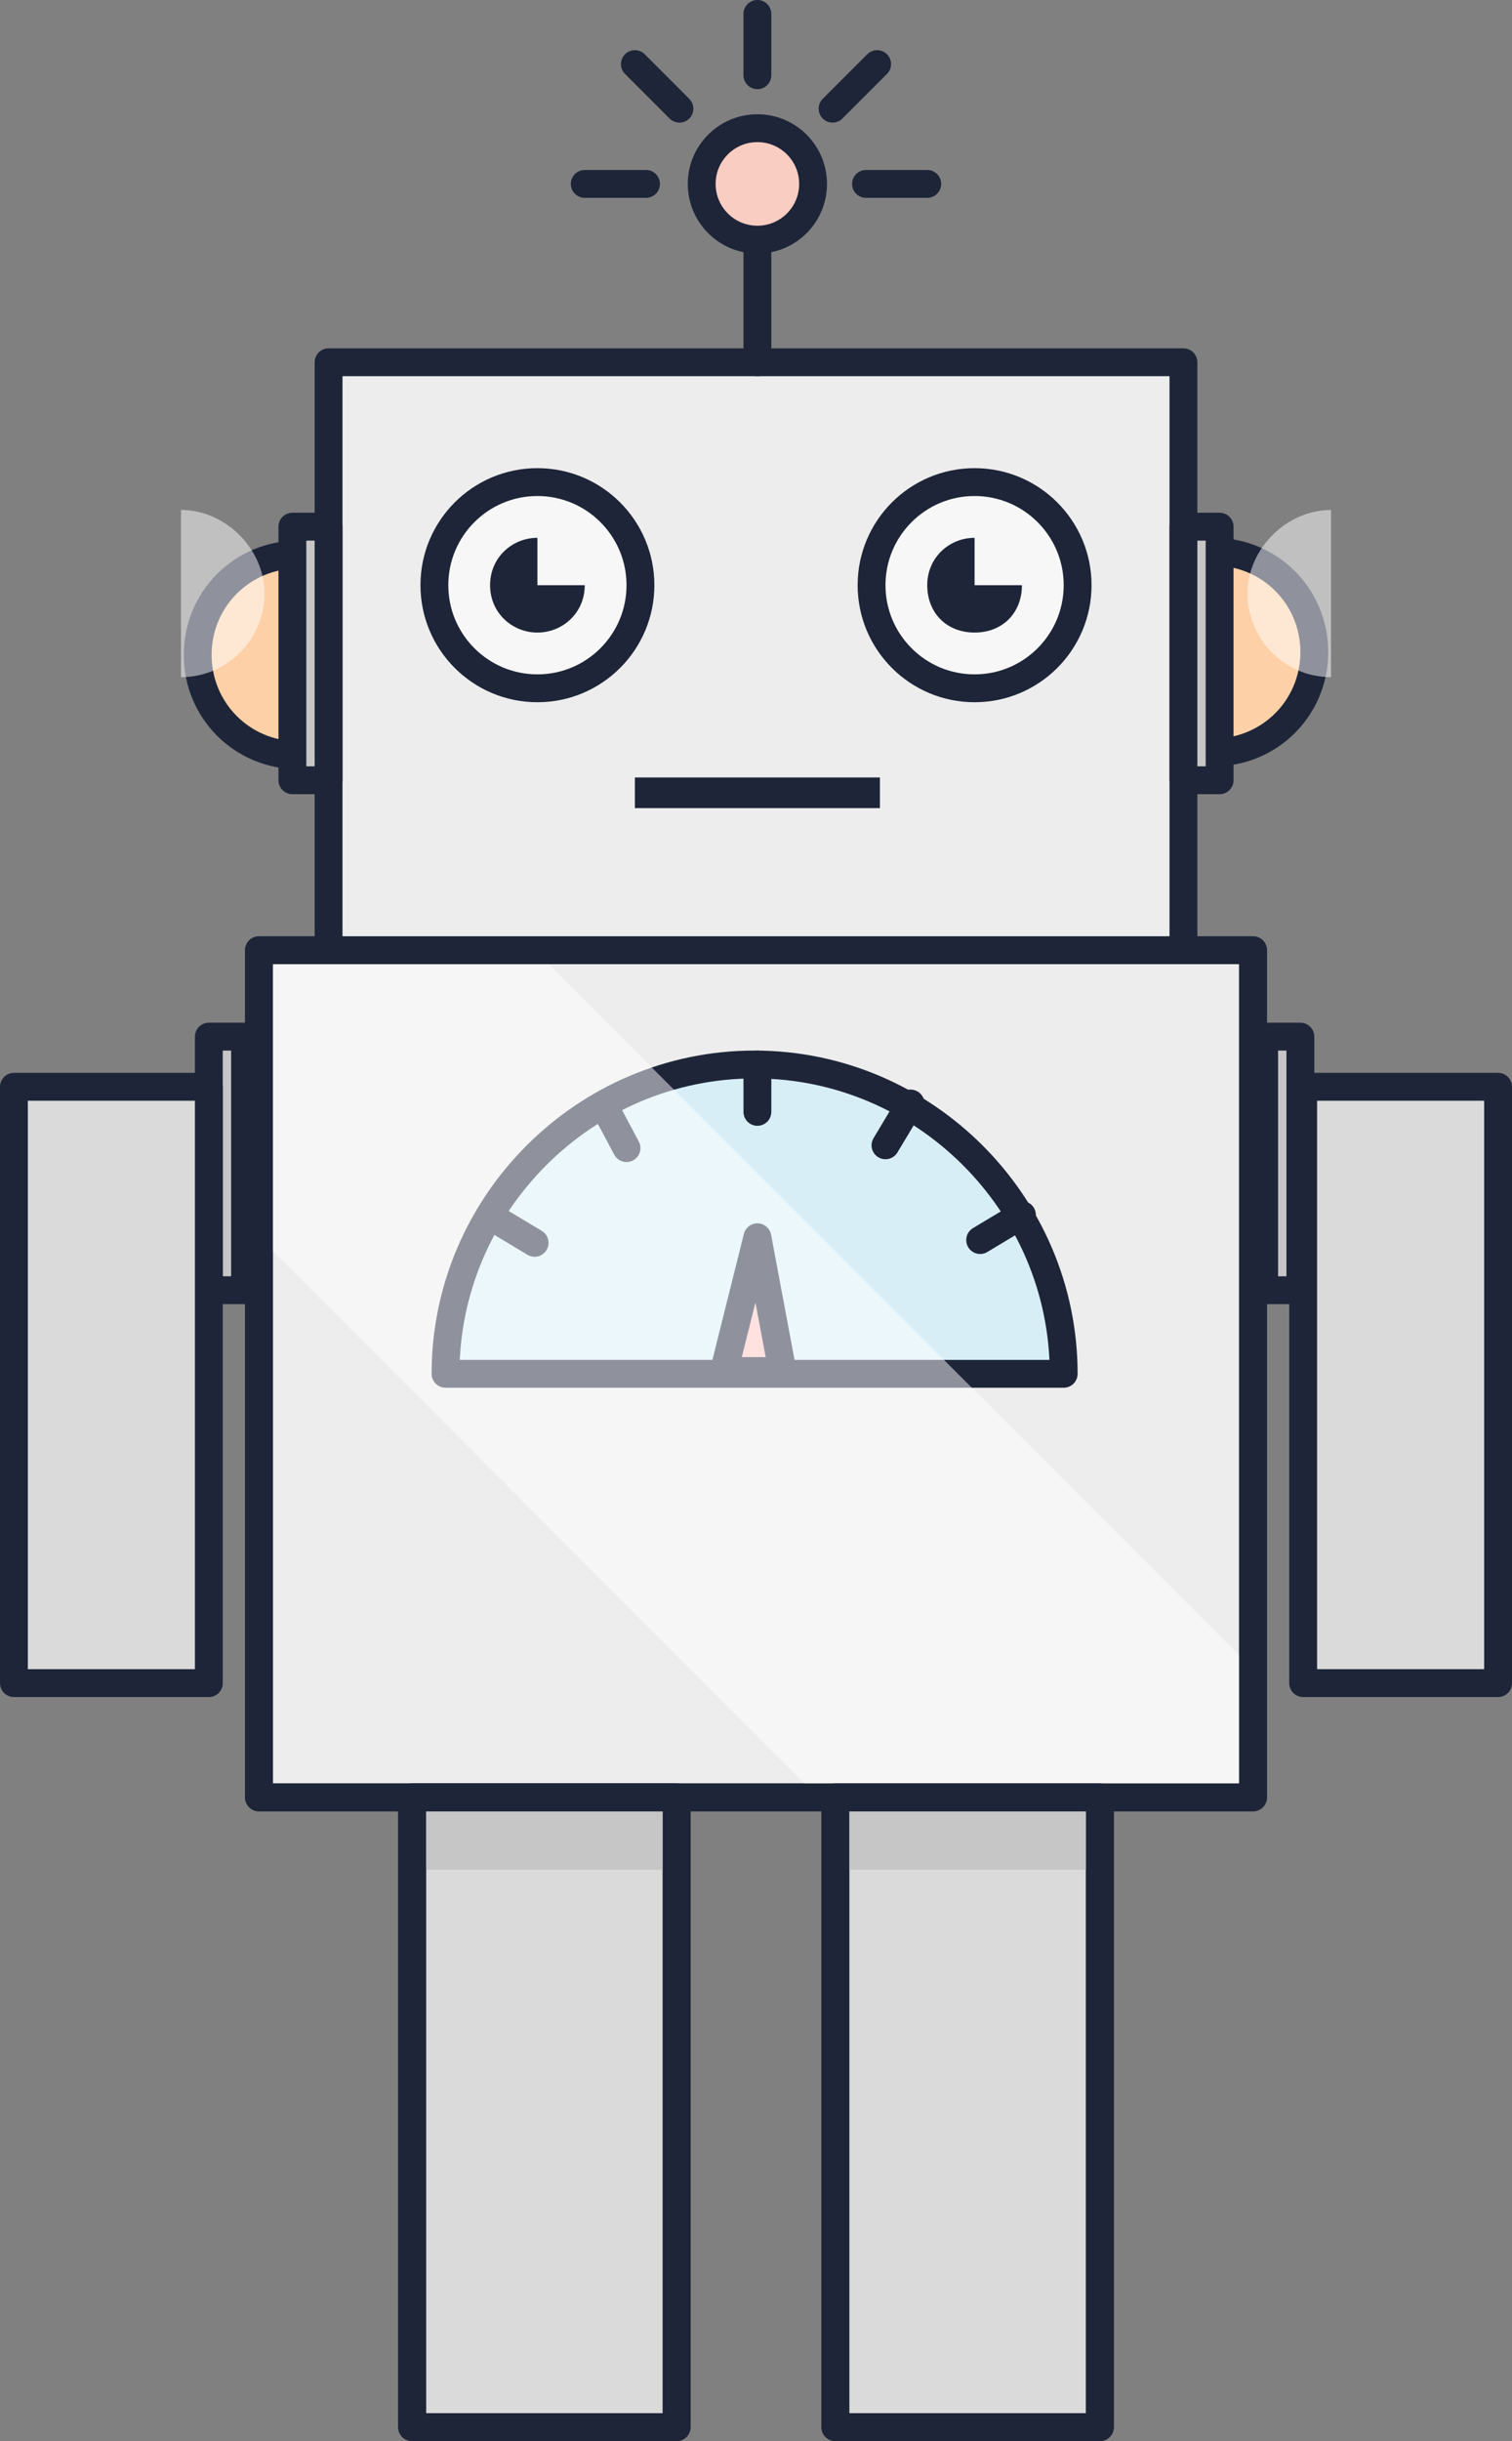 <?xml version="1.0" encoding="utf-8"?>
<!-- Generator: Adobe Illustrator 18.1.1, SVG Export Plug-In . SVG Version: 6.00 Build 0)  -->
<svg version="1.1" id="Calque_1" xmlns="http://www.w3.org/2000/svg" xmlns:xlink="http://www.w3.org/1999/xlink" x="0px" y="0px"
	 viewBox="0 0 54.3 87.6" enable-background="new 0 0 54.3 87.6" xml:space="preserve">
<rect x="0" y="0" width="54.3" height="87.6" fill="#808080" stroke="none"/>
<g>
	
		<rect x="9.3" y="34.1" fill="#EDEDED" stroke="#1E2538" stroke-linecap="round" stroke-linejoin="round" stroke-miterlimit="10" width="35.7" height="30.4"/>
	
		<rect x="14.8" y="64.5" fill="#DADADA" stroke="#1E2538" stroke-linecap="round" stroke-linejoin="round" stroke-miterlimit="10" width="9.5" height="22.6"/>
	
		<rect x="30" y="64.5" fill="#DADADA" stroke="#1E2538" stroke-linecap="round" stroke-linejoin="round" stroke-miterlimit="10" width="9.5" height="22.6"/>
	
		<rect x="11.8" y="13" fill="#EDEDED" stroke="#1E2538" stroke-linecap="round" stroke-linejoin="round" stroke-miterlimit="10" width="30.7" height="21.1"/>
	<rect x="22.8" y="27.9" fill="#1E2538" width="8.8" height="1.1"/>
	
		<circle fill="#F7F7F7" stroke="#1E2538" stroke-linecap="round" stroke-linejoin="round" stroke-miterlimit="10" cx="19.3" cy="21" r="3.7"/>
	
		<circle fill="#F7F7F7" stroke="#1E2538" stroke-linecap="round" stroke-linejoin="round" stroke-miterlimit="10" cx="35" cy="21" r="3.7"/>
	<path fill="#1E2538" d="M19.3,19.3c-0.9,0-1.7,0.7-1.7,1.7s0.8,1.7,1.7,1.7c0.9,0,1.7-0.7,1.7-1.7h-1.7V19.3z"/>
	<path fill="#1E2538" d="M35,21v-1.7c-0.9,0-1.7,0.7-1.7,1.7s0.7,1.7,1.7,1.7s1.7-0.7,1.7-1.7c0,0,0,0,0,0H35z"/>
	<path fill="#FDD0A7" stroke="#1E2538" stroke-linecap="round" stroke-linejoin="round" stroke-miterlimit="10" d="M10.7,27.1
		c-2,0-3.6-1.6-3.6-3.6s1.6-3.6,3.6-3.6V27.1z"/>
	<path fill="#FDD0A7" stroke="#1E2538" stroke-linecap="round" stroke-linejoin="round" stroke-miterlimit="10" d="M43.6,19.8
		c2,0,3.6,1.6,3.6,3.6s-1.6,3.6-3.6,3.6V19.8z"/>
	<path opacity="0.5" fill="#FFFFFF" d="M47.8,24.3c-1.7,0-3-1.4-3-3s1.4-3,3-3V24.3z"/>
	<path opacity="0.5" fill="#FFFFFF" d="M6.5,24.3c1.7,0,3-1.4,3-3s-1.4-3-3-3V24.3z"/>
	
		<line fill="none" stroke="#1E2538" stroke-linecap="round" stroke-linejoin="round" stroke-miterlimit="10" x1="27.2" y1="13" x2="27.2" y2="8.8"/>
	
		<circle fill="#FACDC2" stroke="#1E2538" stroke-linecap="round" stroke-linejoin="round" stroke-miterlimit="10" cx="27.2" cy="6.6" r="2"/>
	
		<line fill="none" stroke="#1E2538" stroke-linecap="round" stroke-linejoin="round" stroke-miterlimit="10" x1="27.2" y1="2.7" x2="27.2" y2="0.5"/>
	
		<line fill="none" stroke="#1E2538" stroke-linecap="round" stroke-linejoin="round" stroke-miterlimit="10" x1="29.9" y1="3.9" x2="31.5" y2="2.3"/>
	
		<line fill="none" stroke="#1E2538" stroke-linecap="round" stroke-linejoin="round" stroke-miterlimit="10" x1="31.1" y1="6.6" x2="33.3" y2="6.6"/>
	
		<line fill="none" stroke="#1E2538" stroke-linecap="round" stroke-linejoin="round" stroke-miterlimit="10" x1="24.4" y1="3.9" x2="22.8" y2="2.3"/>
	
		<line fill="none" stroke="#1E2538" stroke-linecap="round" stroke-linejoin="round" stroke-miterlimit="10" x1="23.2" y1="6.6" x2="21" y2="6.6"/>
	
		<rect x="42.5" y="18.9" fill="#C6C6C6" stroke="#1E2538" stroke-linecap="round" stroke-linejoin="round" stroke-miterlimit="10" width="1.3" height="9.1"/>
	
		<rect x="45.4" y="37.2" fill="#C6C6C6" stroke="#1E2538" stroke-linecap="round" stroke-linejoin="round" stroke-miterlimit="10" width="1.3" height="9.1"/>
	
		<rect x="7.5" y="37.2" fill="#C6C6C6" stroke="#1E2538" stroke-linecap="round" stroke-linejoin="round" stroke-miterlimit="10" width="1.3" height="9.1"/>
	
		<rect x="10.5" y="18.9" fill="#C6C6C6" stroke="#1E2538" stroke-linecap="round" stroke-linejoin="round" stroke-miterlimit="10" width="1.3" height="9.1"/>
	
		<rect x="46.8" y="39" fill="#DADADA" stroke="#1E2538" stroke-linecap="round" stroke-linejoin="round" stroke-miterlimit="10" width="7" height="21.4"/>
	
		<rect x="0.5" y="39" fill="#DADADA" stroke="#1E2538" stroke-linecap="round" stroke-linejoin="round" stroke-miterlimit="10" width="7" height="21.4"/>
	<path fill="#D7EEF7" stroke="#1E2538" stroke-linecap="round" stroke-linejoin="round" stroke-miterlimit="10" d="M16,49.3
		c0-6.1,5-11.1,11.1-11.1s11.1,5,11.1,11.1H16z"/>
	<polygon fill="#FEC3C0" stroke="#1E2538" stroke-linecap="round" stroke-linejoin="round" stroke-miterlimit="10" points="26,49.2 
		27.2,44.4 28.1,49.2 	"/>
	
		<line fill="none" stroke="#1E2538" stroke-linecap="round" stroke-linejoin="round" stroke-miterlimit="10" x1="27.2" y1="38.2" x2="27.2" y2="39.9"/>
	
		<line fill="none" stroke="#1E2538" stroke-linecap="round" stroke-linejoin="round" stroke-miterlimit="10" x1="21.7" y1="39.7" x2="22.5" y2="41.2"/>
	
		<line fill="none" stroke="#1E2538" stroke-linecap="round" stroke-linejoin="round" stroke-miterlimit="10" x1="17.7" y1="43.7" x2="19.2" y2="44.6"/>
	
		<line fill="none" stroke="#1E2538" stroke-linecap="round" stroke-linejoin="round" stroke-miterlimit="10" x1="32.7" y1="39.6" x2="31.8" y2="41.1"/>
	
		<line fill="none" stroke="#1E2538" stroke-linecap="round" stroke-linejoin="round" stroke-miterlimit="10" x1="36.7" y1="43.6" x2="35.2" y2="44.5"/>
	<polygon opacity="0.5" fill="#FFFFFF" points="45,59.9 19.2,34.1 9.3,34.1 9.3,44.4 29.4,64.5 45,64.5 	"/>
	
		<rect x="9.3" y="34.1" fill="none" stroke="#1E2538" stroke-linecap="round" stroke-linejoin="round" stroke-miterlimit="10" width="35.7" height="30.4"/>
	<rect x="15.3" y="65" fill="#C6C6C6" width="8.6" height="2.1"/>
	<rect x="30.5" y="65" fill="#C6C6C6" width="8.6" height="2.1"/>
	
		<rect x="14.8" y="64.5" fill="none" stroke="#1E2538" stroke-linecap="round" stroke-linejoin="round" stroke-miterlimit="10" width="9.5" height="22.6"/>
	
		<rect x="30" y="64.5" fill="none" stroke="#1E2538" stroke-linecap="round" stroke-linejoin="round" stroke-miterlimit="10" width="9.5" height="22.6"/>
</g>
</svg>
